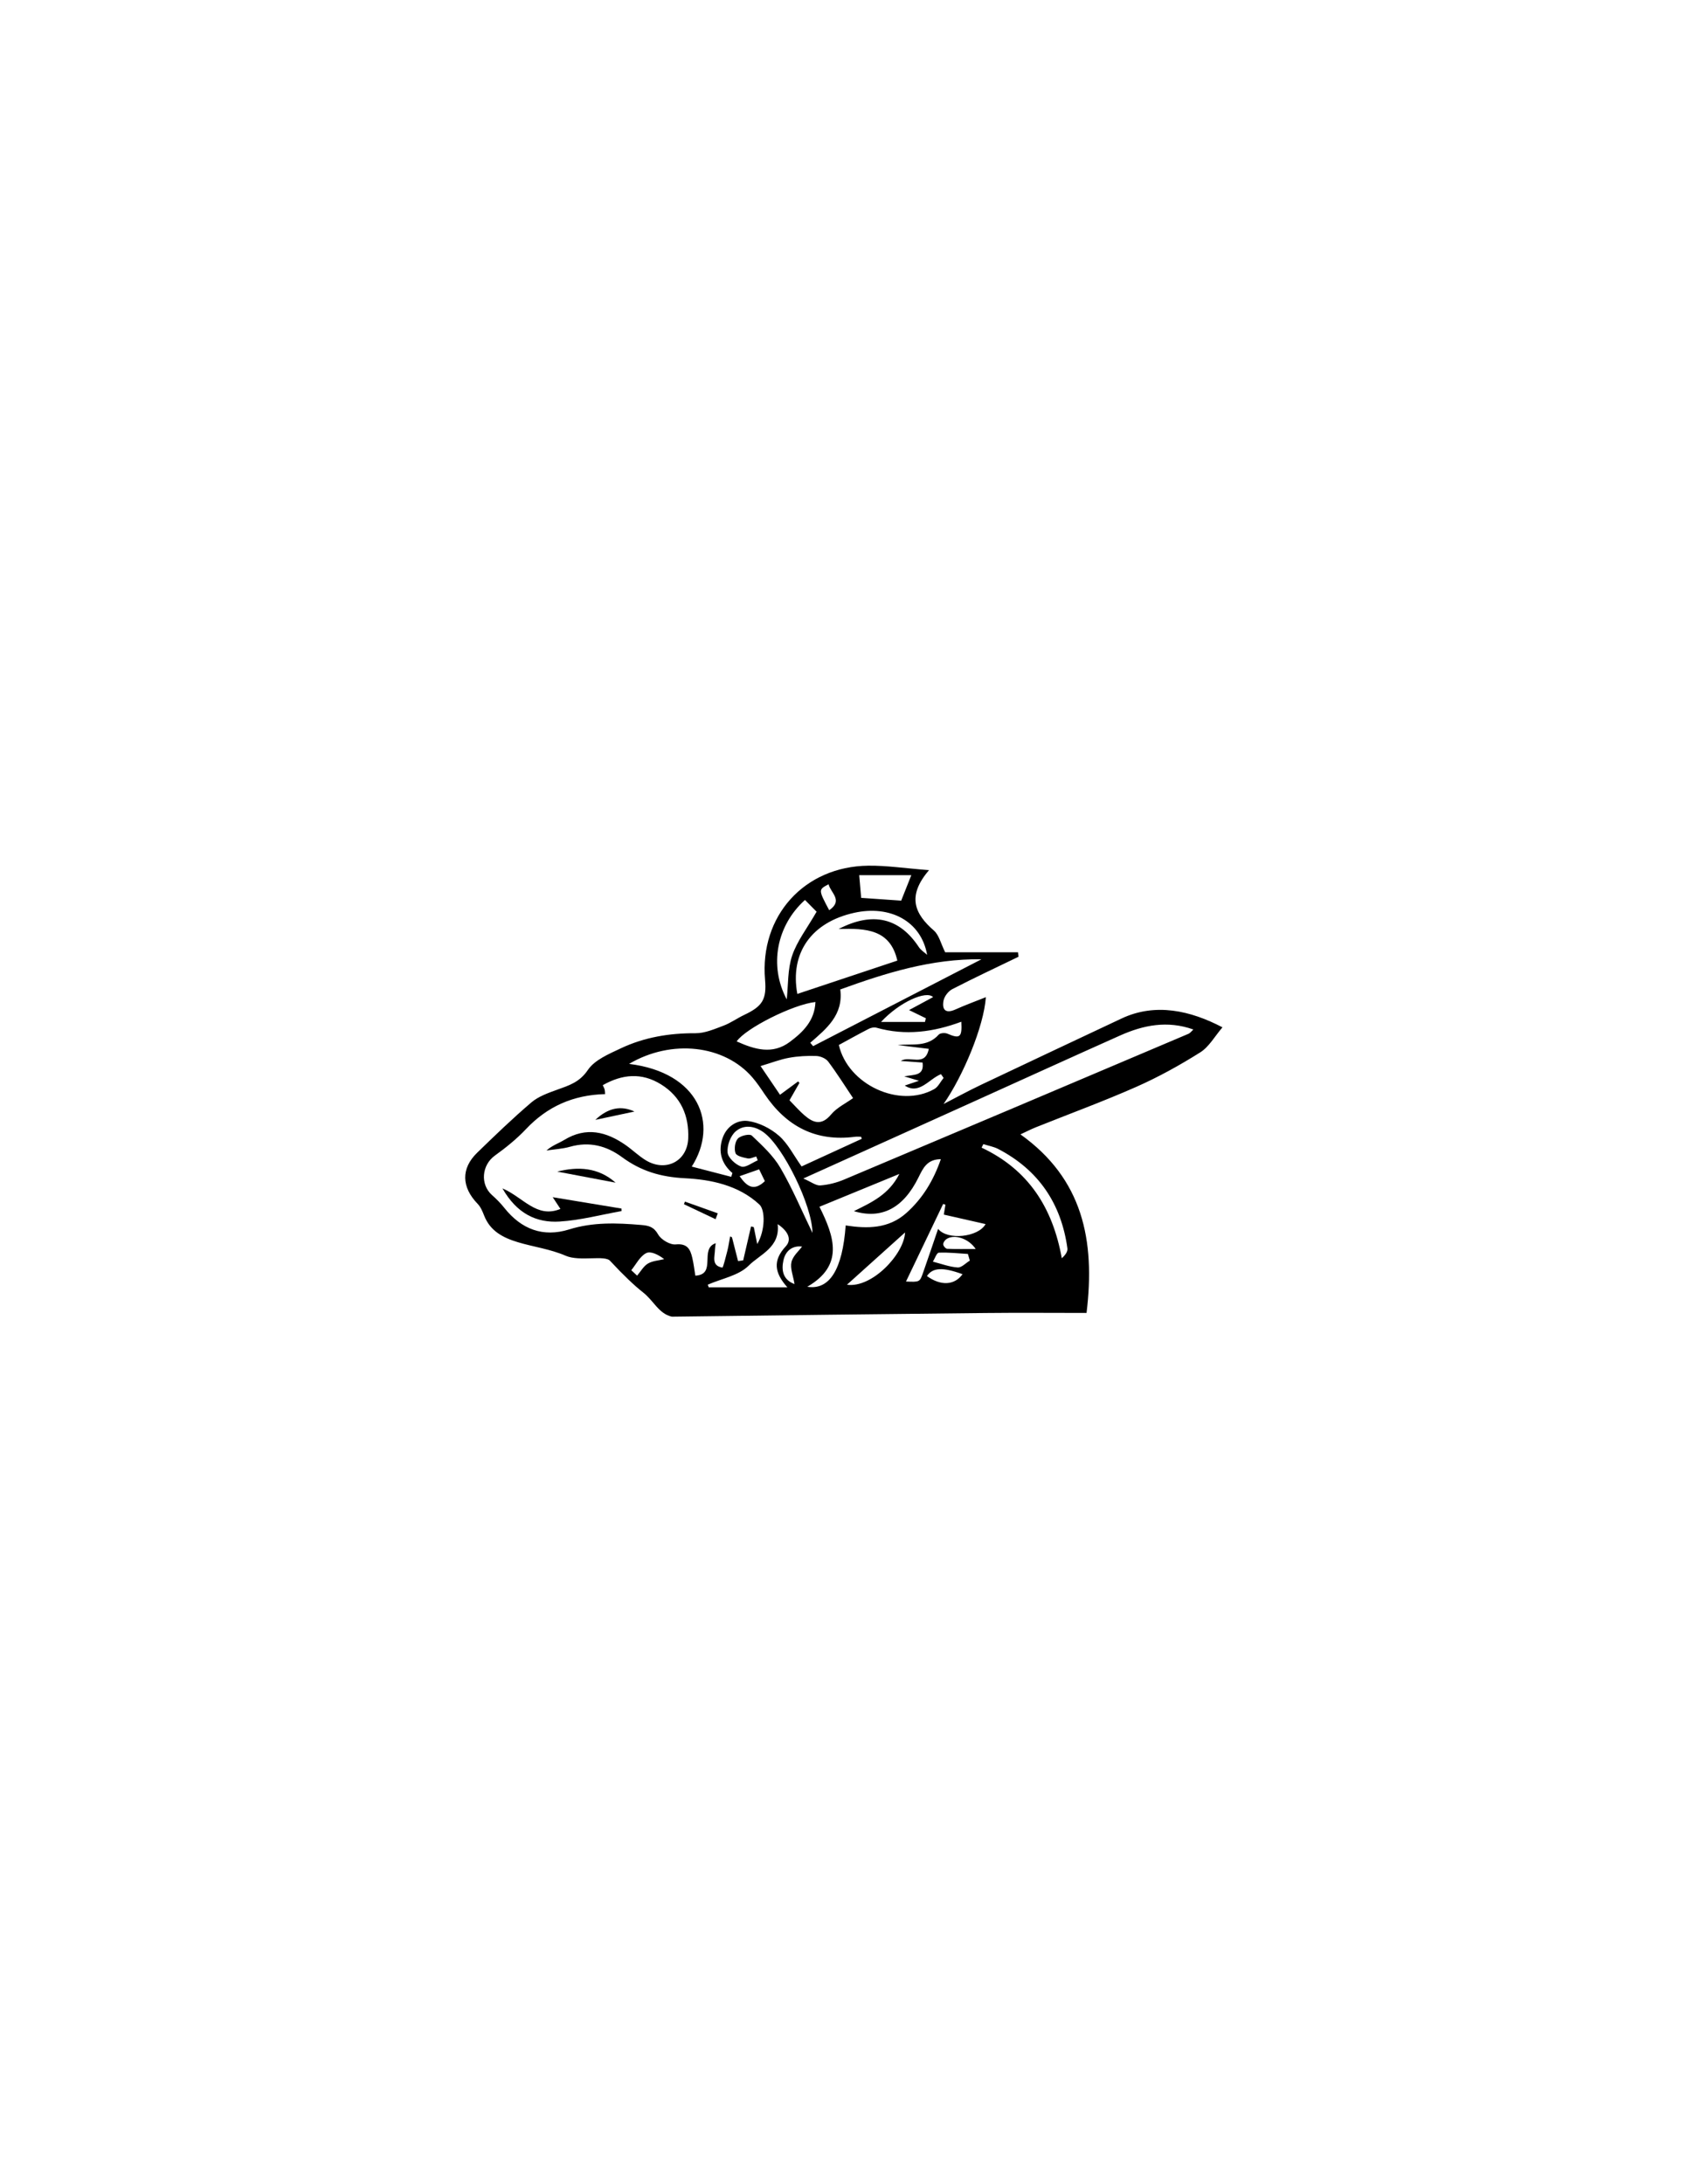 <?xml version="1.0" encoding="utf-8"?>
<!-- Generator: Adobe Illustrator 25.2.1, SVG Export Plug-In . SVG Version: 6.00 Build 0)  -->
<svg version="1.1" id="Layer_1" xmlns="http://www.w3.org/2000/svg" xmlns:xlink="http://www.w3.org/1999/xlink" x="0px" y="0px"
	 viewBox="0 0 612 792" style="enable-background:new 0 0 612 792;" xml:space="preserve">
<g>
	<path d="M342.3,400.32c4.52-2.32,8.98-4.77,13.57-6.95c16.97-8.06,33.99-16.04,50.99-24.05c12.29-5.79,25.03-2.88,36.62,3.2
		c-2.78,3.22-4.85,7.05-8.06,9.07c-7.42,4.67-15.17,8.96-23.18,12.5c-12.01,5.31-24.36,9.82-36.56,14.71
		c-1.67,0.67-3.27,1.51-5.49,2.53c22.54,16.07,27.21,38.29,23.98,64.75c-12.31,0-24.43-0.11-36.54,0.02
		c-37.97,0.39-75.94,0.85-113.91,1.33c-4.78-1.09-6.48-5.7-10.49-8.84c-3-2.35-6.95-6.08-11.83-11.32
		c-1.84-2.34-11.05,0.31-16.21-1.94c-10.97-4.78-25.22-3.39-29.55-14.55c-0.59-1.51-1.27-3.14-2.37-4.27
		c-5.86-6.07-6.09-12.77-0.17-18.52c6.41-6.22,12.85-12.44,19.65-18.23c2.55-2.18,6.04-3.42,9.28-4.59
		c4.32-1.56,8.21-2.7,11.23-7.19c2.46-3.65,7.6-5.79,11.92-7.83c8.54-4.04,17.66-5.55,27.16-5.5c3.38,0.02,6.86-1.51,10.14-2.74
		c2.62-0.99,4.96-2.7,7.52-3.91c6.63-3.13,8.15-5.62,7.54-12.76c-1.98-23.05,14.18-41.08,37.46-41.34
		c6.66-0.08,13.34,0.95,22.03,1.62c-8.19,9.54-5.13,15.92,1.78,21.92c1.85,1.61,2.47,4.64,4.07,7.85c8.48,0,17.45,0,26.42,0
		c0.07,0.54,0.14,1.09,0.2,1.63c-8.04,3.89-16.13,7.67-24.06,11.76c-1.43,0.74-2.87,2.62-3.16,4.19c-0.6,3.23,0.75,4.78,4.3,3.18
		c3.58-1.61,7.28-2.96,11.07-4.47C356.9,372.28,349.35,390.21,342.3,400.32z M274.7,451.1c2.96-4.99,2.92-12.35,0.8-14.32
		c-7.6-7.09-17.79-9.08-26.95-9.54c-8.96-0.45-16.05-2.62-22.91-7.66c-5.64-4.15-11.86-5.74-18.86-3.76
		c-2.75,0.78-5.69,0.92-8.54,1.36c2.03-1.82,4.39-2.59,6.46-3.84c7.96-4.84,15.29-3.02,22.34,1.92c2.45,1.72,4.63,3.86,7.17,5.42
		c7.23,4.43,15.14,0.48,15.46-7.93c0.31-8.15-2.61-15.04-9.83-19.53c-7.08-4.41-14.11-3.72-21.17,0.27
		c0.29,0.65,0.55,1.09,0.67,1.56c0.13,0.53,0.12,1.09,0.17,1.68c-11.57,0.3-20.95,4.48-28.7,12.69c-3.38,3.58-7.29,6.73-11.29,9.61
		c-4.75,3.43-5.41,10.42-1.03,14.31c1.61,1.43,3.15,2.98,4.49,4.67c6.15,7.73,14.04,10.74,23.48,7.79
		c8.69-2.71,17.35-2.37,26.18-1.62c2.79,0.24,4.55,0.69,6.13,3.46c1.07,1.88,4.31,3.79,6.36,3.59c4.21-0.42,5.29,1.75,6.01,4.84
		c0.51,2.17,0.76,4.4,1.11,6.49c7.91-0.42,1.32-9.72,7.39-11.77c-0.12,0.94-0.25,1.56-0.26,2.19c-0.04,2.65-1.45,5.96,2.68,6.66
		c0.26,0.04,1.28-4,1.83-6.18c0.42-1.69,0.66-3.43,0.98-5.14c0.23,0.11,0.45,0.23,0.68,0.34c0.73,2.87,1.46,5.74,2.2,8.61
		c0.62-0.08,1.24-0.17,1.86-0.25c0.95-4.1,1.9-8.21,2.85-12.31c0.33,0.09,0.67,0.18,1,0.26C273.8,446.62,274.14,448.31,274.7,451.1z
		 M291.43,427.33c2.87,1.24,4.57,2.63,6.16,2.51c2.92-0.22,5.93-0.98,8.64-2.13c41.68-17.55,83.31-35.2,124.94-52.86
		c0.61-0.26,1.06-0.92,1.75-1.55c-9.47-3.36-18.15-1.58-26.56,2.17c-18.22,8.13-36.37,16.41-54.56,24.62
		C332.26,408.93,312.71,417.73,291.43,427.33z M312.62,412.94c-0.08-0.25-0.15-0.5-0.23-0.75c-0.74,0-1.48-0.08-2.21,0.01
		c-14.23,1.87-24.9-3.77-32.77-15.42c-1.39-2.07-2.79-4.16-4.41-6.04c-10.16-11.85-29.33-14.07-44.79-4.97
		c25.4,3.13,32.59,21.78,22.74,37.24c4.9,1.27,9.61,2.49,14.32,3.71c0.14-0.46,0.29-0.91,0.43-1.37c-4.03-3.44-5.22-7.8-3.58-12.64
		c1.44-4.28,5.32-6.77,9.29-6.22c3.93,0.55,8.13,2.68,11.16,5.32c3.28,2.86,5.34,7.11,8.22,11.15
		C298.01,419.64,305.32,416.29,312.62,412.94z M289.25,360.4c12.2-4.06,24.11-8.03,36.28-12.08c-2.56-11.33-11.31-11.76-21.29-11.46
		c12.5-6.47,22.17-3.95,29.11,6.59c0.73,1.1,1.98,1.86,2.99,2.78c-2.17-12.24-13.44-18.13-26.47-15.24
		C294.44,334.41,286.49,345.47,289.25,360.4z M304.31,378.92c3.31,14.4,21.96,23.05,34.59,16c1.44-0.8,2.29-2.68,3.41-4.06
		c-0.32-0.46-0.63-0.91-0.95-1.37c-4.41,1.79-7.87,7.57-13.14,4.14c1.07-0.36,2.45-0.83,5.16-1.74c-2.51-0.74-3.56-1.05-5.35-1.59
		c3.56-0.71,7.31-0.06,6.65-5.01c-2.67-0.2-5.25-0.39-7.88-0.58c3.18-2.11,8.81,2.37,10.14-4.39c-3.94-0.48-7.61-0.92-11.28-1.37
		c5.24-0.56,10.66,0.91,14.89-3.79c0.54-0.6,2.25-0.72,3.12-0.35c4.57,1.96,5.39,1.37,5.07-4.32c-10.09,3.75-20.3,5.15-30.8,2.16
		c-0.83-0.24-1.98,0.01-2.78,0.42C311.5,374.95,307.9,376.96,304.31,378.92z M356.05,347.84c-18.11-0.24-34.66,4.94-51.22,10.94
		c1.19,9.21-4.98,14.2-10.89,19.33c0.35,0.41,0.69,0.82,1.04,1.23C315.13,368.94,335.28,358.55,356.05,347.84z M309.47,398.18
		c-3.05-4.55-5.86-9.04-9.03-13.26c-0.85-1.13-2.79-1.95-4.27-2.01c-3.3-0.12-6.67,0.06-9.92,0.65c-3.23,0.58-6.34,1.81-10.34,3
		c2.85,4.21,4.92,7.26,7.06,10.41c2.62-1.93,4.6-3.38,6.57-4.84c0.16,0.18,0.31,0.36,0.47,0.54c-1.19,2.09-2.39,4.19-3.6,6.3
		c1.9,1.93,3.54,3.81,5.4,5.43c3.26,2.83,6.28,3.83,9.71-0.31C303.56,401.64,306.75,400.14,309.47,398.18z M306.79,444.35
		c7.86,1.23,15.59,1.22,22.02-4.52c5.92-5.29,9.83-11.79,12.51-19.51c-5.05,0.04-6.48,3.32-8.12,6.63
		c-5.49,11.13-13.35,15.26-23.43,12.22c6.34-3.14,12.68-5.97,16.49-13.49c-10.17,4.18-19.41,7.97-28.98,11.9
		c5.48,10.98,8.92,21.29-4.42,29.01C300.98,467.88,305.64,460.24,306.79,444.35z M295.82,363.33c-8.16,0.88-25.42,9.6-28.57,14.29
		c6.46,2.9,12.97,4.91,19.31,0.16C291.3,374.23,295.55,370.12,295.82,363.33z M282.11,443.88c1,8.44-6.42,10.95-10.48,15.02
		c-3.63,3.64-9.81,4.72-14.87,6.93c0.12,0.32,0.23,0.64,0.35,0.96c9.29,0,18.57,0,28.53,0c-4.66-5.23-5.4-9.68-0.58-14.87
		C287.56,449.22,285.45,446.06,282.11,443.88z M285.41,362.39c0.57-5.32,0.29-10.92,1.96-15.87c1.77-5.25,5.39-9.87,8.87-15.93
		c-0.9-0.91-2.57-2.6-4.21-4.26C281.82,335.49,278.83,350.06,285.41,362.39z M342.98,436.83c-0.28-0.09-0.55-0.18-0.83-0.27
		c-4.45,9.29-8.9,18.57-13.48,28.13c4.93,0.2,4.98,0.22,6.16-3.1c1.85-5.25,3.62-10.53,5.49-16c3.37,4.27,14.63,3.02,17.22-1.73
		c-5.03-1.14-10.01-2.28-15.15-3.44C342.57,439.33,342.78,438.08,342.98,436.83z M274.88,420.75c-0.18-0.46-0.36-0.92-0.54-1.39
		c-1.05,0.26-2.18,0.88-3.14,0.68c-1.59-0.32-3.99-0.84-4.37-1.89c-0.55-1.54-0.21-4.15,0.84-5.29c1.01-1.09,4.3-1.82,5.06-1.09
		c3.8,3.59,7.81,7.29,10.4,11.74c4.38,7.5,7.76,15.59,11.61,23.54c-0.04-9.72-10.5-31.19-17.71-36.45c-3.3-2.4-7.21-2.89-10.14-0.36
		c-1.89,1.62-3.17,5.14-2.94,7.65c0.18,1.93,2.87,4.41,4.96,5.11C270.48,423.52,272.86,421.59,274.88,420.75z M356.73,414.87
		c-0.21,0.42-0.43,0.85-0.64,1.27c16.99,7.99,25.79,21.76,29.1,40.1c1.29-1.15,2.2-2.43,2.04-3.57
		c-2.24-16.23-10.45-28.4-25.07-36.03C360.49,415.77,358.54,415.45,356.73,414.87z M330.6,317.35c-6.93,0-12.79,0-18.9,0
		c0.28,3.27,0.49,5.68,0.71,8.22c5.01,0.35,9.56,0.66,14.52,1.01C328.02,323.82,329.15,321,330.6,317.35z M307.25,465.85
		c9.06,1.3,20.73-11.08,21.08-18.96C322.14,452.45,315.13,458.76,307.25,465.85z M338.51,361.55c-2.52-2.5-12.2,1.8-18.9,9.01
		c5.89,0,10.92,0,15.95,0c0.1-0.45,0.21-0.89,0.31-1.34c-2.01-0.98-4.01-1.95-6.09-2.96C332.79,364.63,335.66,363.09,338.51,361.55z
		 M351.83,457.1c-0.23-0.8-0.46-1.6-0.7-2.41c-3.52-0.21-7.05-0.62-10.56-0.46c-0.76,0.03-1.43,2.11-2.14,3.25
		c2.99,0.76,5.95,1.9,8.98,2.11C348.82,459.69,350.35,457.99,351.83,457.1z M349.18,462.03c-7.23-2.64-10.84-2.4-12.91,0.67
		C341.2,466.29,346.24,466.14,349.18,462.03z M229.01,460.59c0.71,0.65,1.41,1.3,2.12,1.96c1.28-1.49,2.31-3.41,3.91-4.37
		c1.69-1.01,3.92-1.11,5.91-1.61c-2-1.55-4.84-3.03-6.51-2.19C232.16,455.52,230.77,458.43,229.01,460.59z M288.23,465.61
		c-0.5-3.08-1.63-5.72-1.11-7.97c0.52-2.23,2.72-4.07,3.85-5.62c-2.79-0.39-5.83,0.87-6.75,4.94
		C283.39,460.67,284.07,464.08,288.23,465.61z M353.95,452.89c-2.64-3.97-7.91-5.44-10.6-3.59c-0.59,0.4-1.22,1.28-1.18,1.91
		c0.03,0.59,0.9,1.59,1.43,1.61C346.86,452.96,350.12,452.89,353.95,452.89z M275.39,424.01c-2.53,0.89-4.74,1.66-7.08,2.48
		c2.52,3.6,5.08,5.7,9.17,1.8C276.81,426.92,276.12,425.51,275.39,424.01z M300.81,330.05c5.22-3.58,0.46-6.35-0.22-9.41
		C296.85,322.59,296.85,322.59,300.81,330.05z"/>
	<path d="M225.49,439.14c-7.49,1.33-14.95,3.34-22.49,3.8c-8.4,0.52-15.51-2.87-20.73-12.03c7.63,3.28,12.42,11,21.04,7.45
		c-0.76-1.15-1.66-2.52-2.8-4.25c8.59,1.42,16.77,2.77,24.95,4.12C225.46,438.54,225.48,438.84,225.49,439.14z"/>
	<path d="M202.15,424.83c7.52-1.89,14.84-1.58,21.17,4.01C216.26,427.5,209.21,426.17,202.15,424.83z"/>
	<path d="M215.97,406.07c4.66-4.42,9.35-5.27,14.19-3.02C225.88,403.96,221,405,215.97,406.07z"/>
	<path d="M259.59,442.09c-3.82-1.81-7.64-3.62-11.46-5.43c0.11-0.32,0.22-0.63,0.34-0.95c3.97,1.42,7.95,2.83,11.92,4.25
		C260.13,440.67,259.86,441.38,259.59,442.09z"/>
</g>
</svg>

